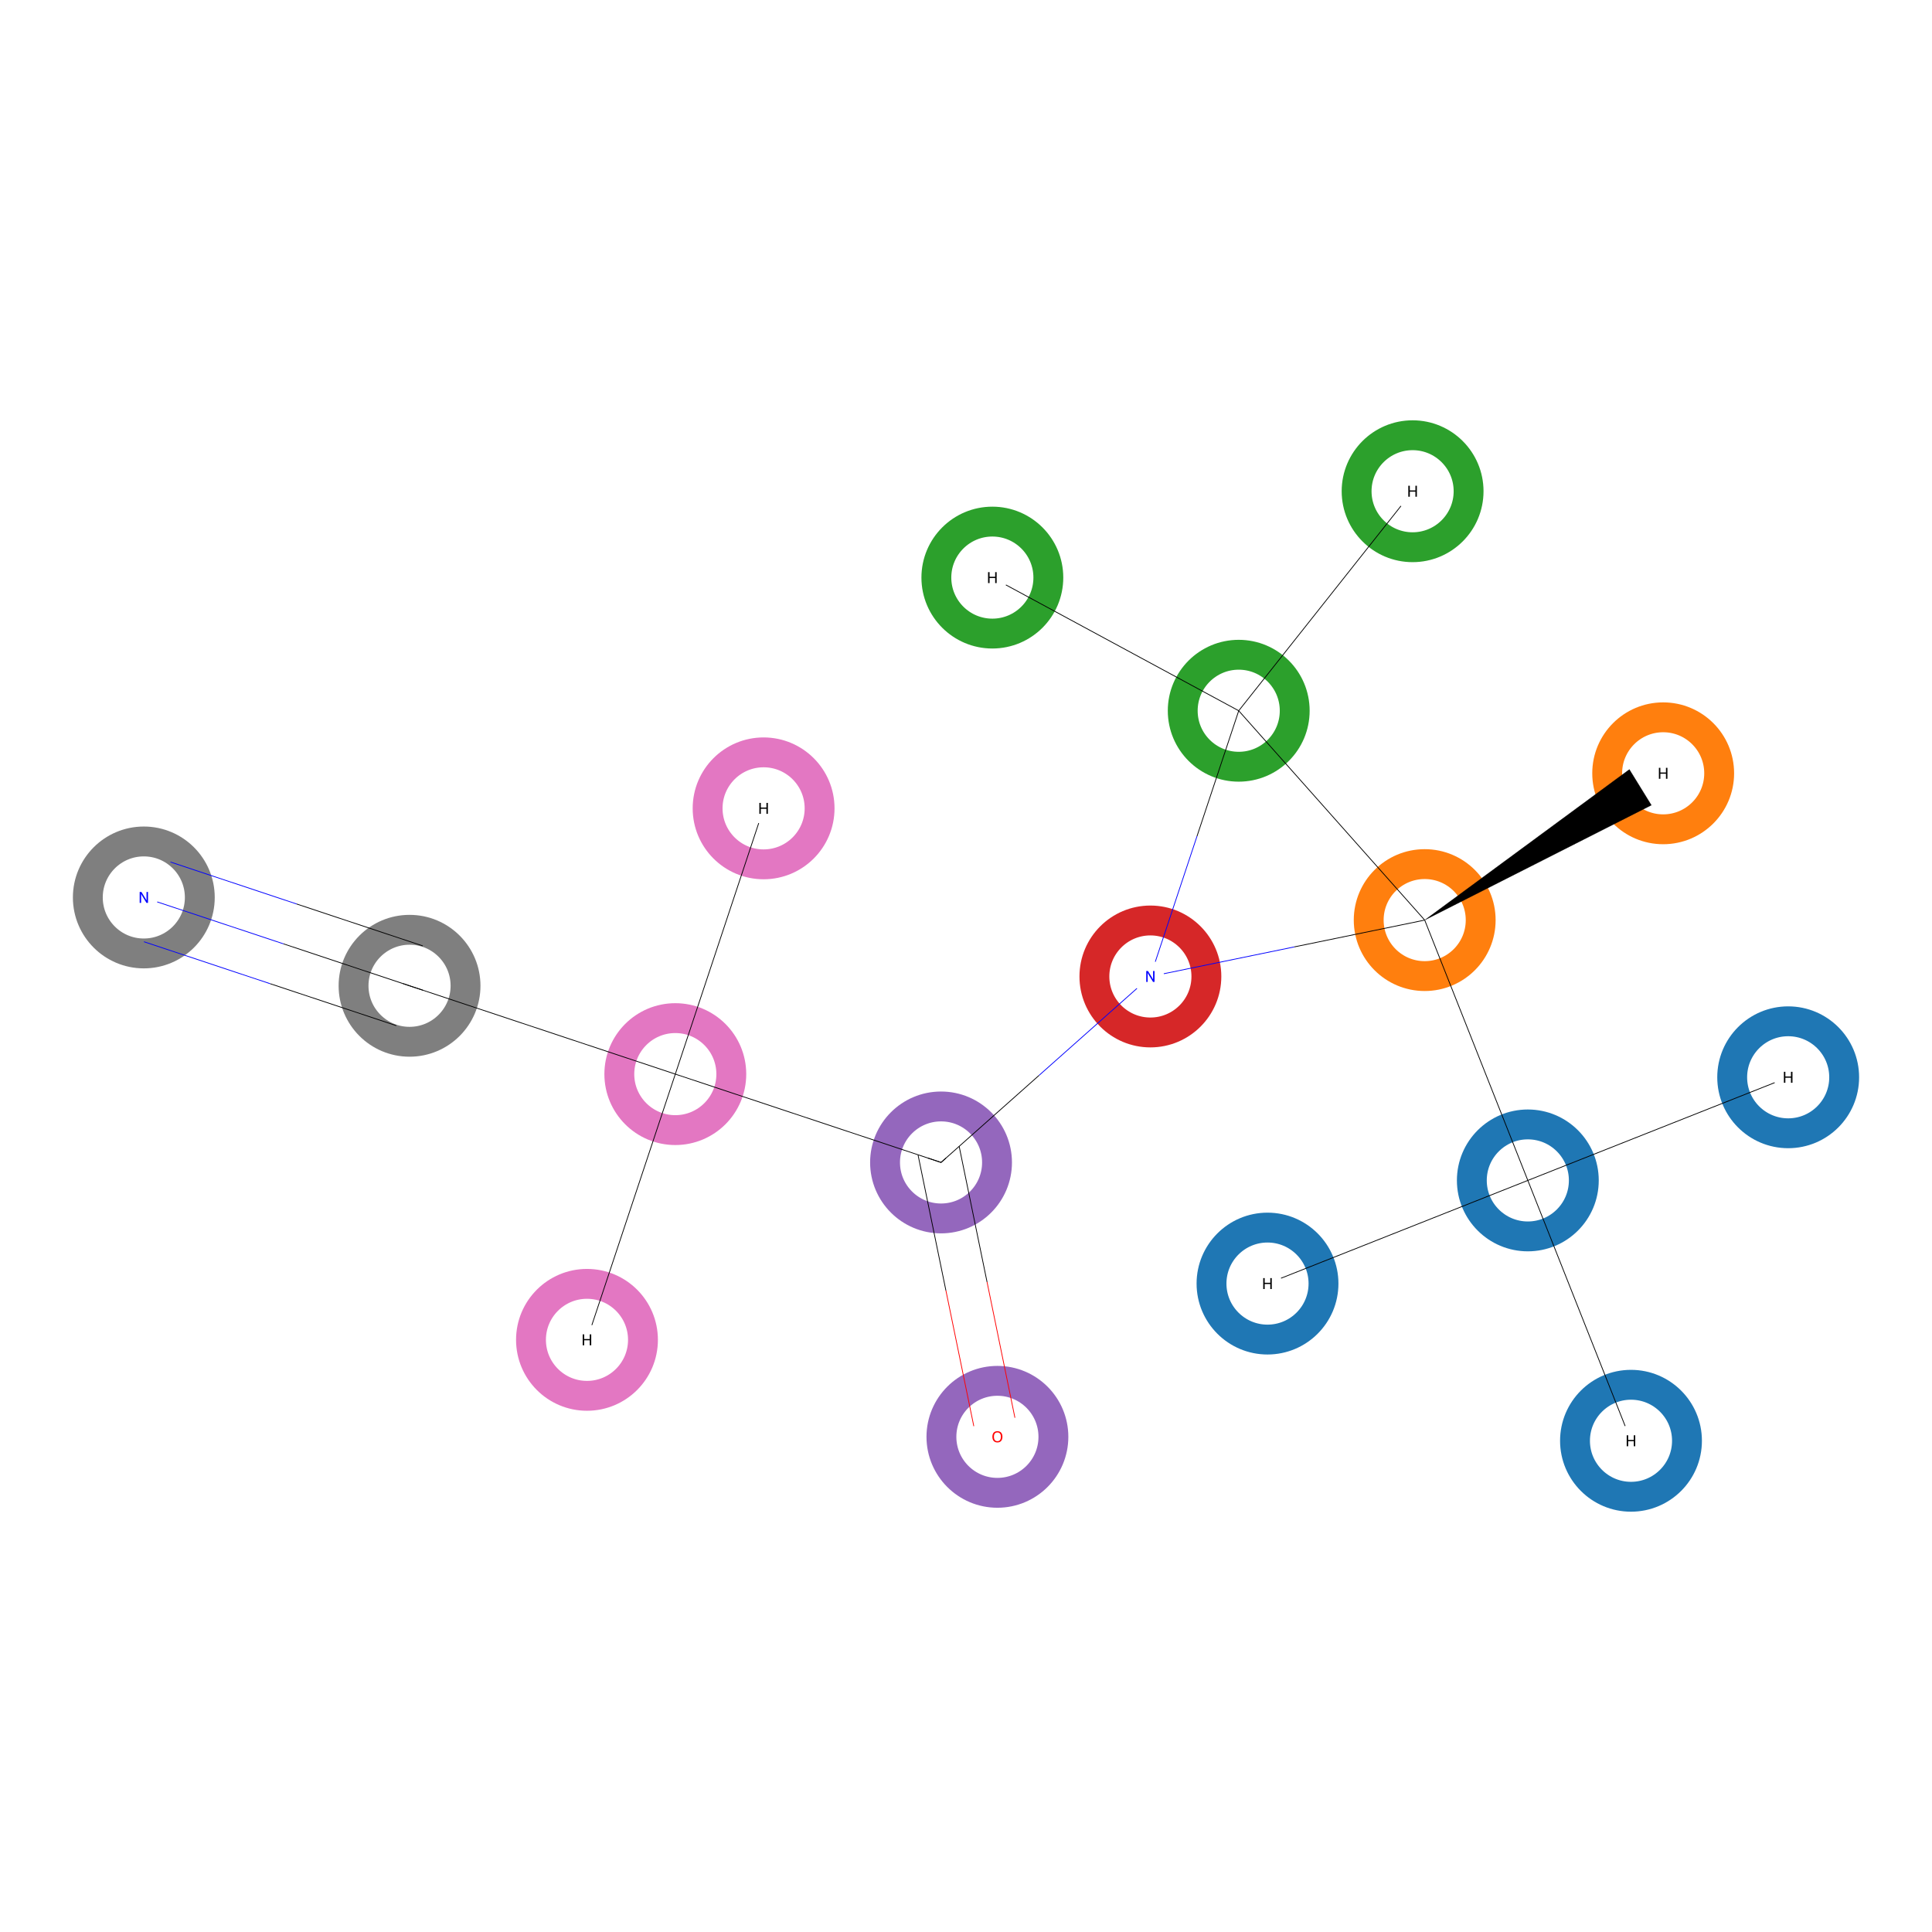<?xml version='1.0' encoding='iso-8859-1'?>
<svg version='1.1' baseProfile='full'
              xmlns='http://www.w3.org/2000/svg'
                      xmlns:rdkit='http://www.rdkit.org/xml'
                      xmlns:xlink='http://www.w3.org/1999/xlink'
                  xml:space='preserve'
width='5000px' height='5000px' viewBox='0 0 5000 5000'>
<!-- END OF HEADER -->
<rect style='opacity:1.0;fill:#FFFFFF;stroke:none' width='5000.0' height='5000.0' x='0.0' y='0.0'> </rect>
<ellipse cx='3954.0' cy='3054.9' rx='144.9' ry='144.9' class='atom-0'  style='fill:none;stroke:#1F77B4;stroke-width:77.3px;stroke-linecap:butt;stroke-linejoin:miter;stroke-opacity:1' />
<ellipse cx='3687.1' cy='2381.2' rx='144.9' ry='144.9' class='atom-1'  style='fill:none;stroke:#FF7F0E;stroke-width:77.3px;stroke-linecap:butt;stroke-linejoin:miter;stroke-opacity:1' />
<ellipse cx='3205.8' cy='1839.4' rx='144.9' ry='144.9' class='atom-2'  style='fill:none;stroke:#2CA02C;stroke-width:77.3px;stroke-linecap:butt;stroke-linejoin:miter;stroke-opacity:1' />
<ellipse cx='2977.2' cy='2527.1' rx='144.9' ry='144.9' class='atom-3'  style='fill:none;stroke:#D62728;stroke-width:77.3px;stroke-linecap:butt;stroke-linejoin:miter;stroke-opacity:1' />
<ellipse cx='2435.4' cy='3008.4' rx='144.9' ry='144.9' class='atom-4'  style='fill:none;stroke:#9467BD;stroke-width:77.3px;stroke-linecap:butt;stroke-linejoin:miter;stroke-opacity:1' />
<ellipse cx='2581.3' cy='3718.5' rx='144.9' ry='144.9' class='atom-5'  style='fill:none;stroke:#9467BD;stroke-width:77.3px;stroke-linecap:butt;stroke-linejoin:miter;stroke-opacity:1' />
<ellipse cx='1747.7' cy='2779.8' rx='144.9' ry='144.9' class='atom-6'  style='fill:none;stroke:#E377C2;stroke-width:77.3px;stroke-linecap:butt;stroke-linejoin:miter;stroke-opacity:1' />
<ellipse cx='1059.9' cy='2551.2' rx='144.9' ry='144.9' class='atom-7'  style='fill:none;stroke:#7F7F7F;stroke-width:77.3px;stroke-linecap:butt;stroke-linejoin:miter;stroke-opacity:1' />
<ellipse cx='372.2' cy='2322.6' rx='144.9' ry='144.9' class='atom-8'  style='fill:none;stroke:#7F7F7F;stroke-width:77.3px;stroke-linecap:butt;stroke-linejoin:miter;stroke-opacity:1' />
<ellipse cx='3280.3' cy='3321.9' rx='144.9' ry='144.9' class='atom-9'  style='fill:none;stroke:#1F77B4;stroke-width:77.3px;stroke-linecap:butt;stroke-linejoin:miter;stroke-opacity:1' />
<ellipse cx='4627.8' cy='2788.0' rx='144.9' ry='144.9' class='atom-10'  style='fill:none;stroke:#1F77B4;stroke-width:77.3px;stroke-linecap:butt;stroke-linejoin:miter;stroke-opacity:1' />
<ellipse cx='4221.0' cy='3728.7' rx='144.9' ry='144.9' class='atom-11'  style='fill:none;stroke:#1F77B4;stroke-width:77.3px;stroke-linecap:butt;stroke-linejoin:miter;stroke-opacity:1' />
<ellipse cx='4304.3' cy='2001.3' rx='144.9' ry='144.9' class='atom-12'  style='fill:none;stroke:#FF7F0E;stroke-width:77.3px;stroke-linecap:butt;stroke-linejoin:miter;stroke-opacity:1' />
<ellipse cx='2568.2' cy='1494.8' rx='144.9' ry='144.9' class='atom-13'  style='fill:none;stroke:#2CA02C;stroke-width:77.3px;stroke-linecap:butt;stroke-linejoin:miter;stroke-opacity:1' />
<ellipse cx='3655.8' cy='1271.3' rx='144.9' ry='144.9' class='atom-14'  style='fill:none;stroke:#2CA02C;stroke-width:77.3px;stroke-linecap:butt;stroke-linejoin:miter;stroke-opacity:1' />
<ellipse cx='1519.1' cy='3467.5' rx='144.9' ry='144.9' class='atom-15'  style='fill:none;stroke:#E377C2;stroke-width:77.3px;stroke-linecap:butt;stroke-linejoin:miter;stroke-opacity:1' />
<ellipse cx='1976.2' cy='2092.0' rx='144.9' ry='144.9' class='atom-16'  style='fill:none;stroke:#E377C2;stroke-width:77.3px;stroke-linecap:butt;stroke-linejoin:miter;stroke-opacity:1' />
<path class='bond-0 atom-0 atom-1' d='M 3954.0,3054.9 L 3687.1,2381.2' style='fill:none;fill-rule:evenodd;stroke:#000000;stroke-width:2.0px;stroke-linecap:butt;stroke-linejoin:miter;stroke-opacity:1' />
<path class='bond-1 atom-0 atom-9' d='M 3954.0,3054.9 L 3315.3,3308.0' style='fill:none;fill-rule:evenodd;stroke:#000000;stroke-width:2.0px;stroke-linecap:butt;stroke-linejoin:miter;stroke-opacity:1' />
<path class='bond-2 atom-0 atom-10' d='M 3954.0,3054.9 L 4592.8,2801.9' style='fill:none;fill-rule:evenodd;stroke:#000000;stroke-width:2.0px;stroke-linecap:butt;stroke-linejoin:miter;stroke-opacity:1' />
<path class='bond-3 atom-0 atom-11' d='M 3954.0,3054.9 L 4205.9,3690.6' style='fill:none;fill-rule:evenodd;stroke:#000000;stroke-width:2.0px;stroke-linecap:butt;stroke-linejoin:miter;stroke-opacity:1' />
<path class='bond-4 atom-1 atom-2' d='M 3687.1,2381.2 L 3205.8,1839.4' style='fill:none;fill-rule:evenodd;stroke:#000000;stroke-width:2.0px;stroke-linecap:butt;stroke-linejoin:miter;stroke-opacity:1' />
<path class='bond-5 atom-1 atom-3' d='M 3687.1,2381.2 L 3349.5,2450.6' style='fill:none;fill-rule:evenodd;stroke:#000000;stroke-width:2.0px;stroke-linecap:butt;stroke-linejoin:miter;stroke-opacity:1' />
<path class='bond-5 atom-1 atom-3' d='M 3349.5,2450.6 L 3011.9,2520.0' style='fill:none;fill-rule:evenodd;stroke:#0000FF;stroke-width:2.0px;stroke-linecap:butt;stroke-linejoin:miter;stroke-opacity:1' />
<path class='bond-6 atom-1 atom-12' d='M 3687.1,2381.2 L 4216.8,1991.3 L 4273.8,2083.8 Z' style='fill:#000000;fill-rule:evenodd;fill-opacity:1;stroke:#000000;stroke-width:0.5px;stroke-linecap:butt;stroke-linejoin:miter;stroke-opacity:1;' />
<path class='bond-7 atom-2 atom-3' d='M 3205.8,1839.4 L 3097.8,2164.2' style='fill:none;fill-rule:evenodd;stroke:#000000;stroke-width:2.0px;stroke-linecap:butt;stroke-linejoin:miter;stroke-opacity:1' />
<path class='bond-7 atom-2 atom-3' d='M 3097.8,2164.2 L 2989.9,2489.0' style='fill:none;fill-rule:evenodd;stroke:#0000FF;stroke-width:2.0px;stroke-linecap:butt;stroke-linejoin:miter;stroke-opacity:1' />
<path class='bond-8 atom-2 atom-13' d='M 3205.8,1839.4 L 2603.2,1513.7' style='fill:none;fill-rule:evenodd;stroke:#000000;stroke-width:2.0px;stroke-linecap:butt;stroke-linejoin:miter;stroke-opacity:1' />
<path class='bond-9 atom-2 atom-14' d='M 3205.8,1839.4 L 3625.7,1309.4' style='fill:none;fill-rule:evenodd;stroke:#000000;stroke-width:2.0px;stroke-linecap:butt;stroke-linejoin:miter;stroke-opacity:1' />
<path class='bond-10 atom-3 atom-4' d='M 2942.5,2557.9 L 2689.0,2783.1' style='fill:none;fill-rule:evenodd;stroke:#0000FF;stroke-width:2.0px;stroke-linecap:butt;stroke-linejoin:miter;stroke-opacity:1' />
<path class='bond-10 atom-3 atom-4' d='M 2689.0,2783.1 L 2435.4,3008.4' style='fill:none;fill-rule:evenodd;stroke:#000000;stroke-width:2.0px;stroke-linecap:butt;stroke-linejoin:miter;stroke-opacity:1' />
<path class='bond-11 atom-4 atom-5' d='M 2375.8,2988.6 L 2448.0,3339.8' style='fill:none;fill-rule:evenodd;stroke:#000000;stroke-width:2.0px;stroke-linecap:butt;stroke-linejoin:miter;stroke-opacity:1' />
<path class='bond-11 atom-4 atom-5' d='M 2448.0,3339.8 L 2520.2,3690.9' style='fill:none;fill-rule:evenodd;stroke:#FF0000;stroke-width:2.0px;stroke-linecap:butt;stroke-linejoin:miter;stroke-opacity:1' />
<path class='bond-11 atom-4 atom-5' d='M 2482.3,2966.7 L 2554.5,3317.9' style='fill:none;fill-rule:evenodd;stroke:#000000;stroke-width:2.0px;stroke-linecap:butt;stroke-linejoin:miter;stroke-opacity:1' />
<path class='bond-11 atom-4 atom-5' d='M 2554.5,3317.9 L 2626.6,3669.1' style='fill:none;fill-rule:evenodd;stroke:#FF0000;stroke-width:2.0px;stroke-linecap:butt;stroke-linejoin:miter;stroke-opacity:1' />
<path class='bond-12 atom-4 atom-6' d='M 2435.4,3008.4 L 1747.7,2779.8' style='fill:none;fill-rule:evenodd;stroke:#000000;stroke-width:2.0px;stroke-linecap:butt;stroke-linejoin:miter;stroke-opacity:1' />
<path class='bond-13 atom-6 atom-7' d='M 1747.7,2779.8 L 1059.9,2551.2' style='fill:none;fill-rule:evenodd;stroke:#000000;stroke-width:2.0px;stroke-linecap:butt;stroke-linejoin:miter;stroke-opacity:1' />
<path class='bond-14 atom-6 atom-15' d='M 1747.7,2779.8 L 1531.7,3429.4' style='fill:none;fill-rule:evenodd;stroke:#000000;stroke-width:2.0px;stroke-linecap:butt;stroke-linejoin:miter;stroke-opacity:1' />
<path class='bond-15 atom-6 atom-16' d='M 1747.7,2779.8 L 1963.6,2130.1' style='fill:none;fill-rule:evenodd;stroke:#000000;stroke-width:2.0px;stroke-linecap:butt;stroke-linejoin:miter;stroke-opacity:1' />
<path class='bond-16 atom-7 atom-8' d='M 1059.9,2551.2 L 733.4,2442.6' style='fill:none;fill-rule:evenodd;stroke:#000000;stroke-width:2.0px;stroke-linecap:butt;stroke-linejoin:miter;stroke-opacity:1' />
<path class='bond-16 atom-7 atom-8' d='M 733.4,2442.6 L 406.9,2334.1' style='fill:none;fill-rule:evenodd;stroke:#0000FF;stroke-width:2.0px;stroke-linecap:butt;stroke-linejoin:miter;stroke-opacity:1' />
<path class='bond-16 atom-7 atom-8' d='M 1025.6,2654.3 L 699.1,2545.8' style='fill:none;fill-rule:evenodd;stroke:#000000;stroke-width:2.0px;stroke-linecap:butt;stroke-linejoin:miter;stroke-opacity:1' />
<path class='bond-16 atom-7 atom-8' d='M 699.1,2545.8 L 372.6,2437.2' style='fill:none;fill-rule:evenodd;stroke:#0000FF;stroke-width:2.0px;stroke-linecap:butt;stroke-linejoin:miter;stroke-opacity:1' />
<path class='bond-16 atom-7 atom-8' d='M 1094.2,2448.0 L 767.7,2339.5' style='fill:none;fill-rule:evenodd;stroke:#000000;stroke-width:2.0px;stroke-linecap:butt;stroke-linejoin:miter;stroke-opacity:1' />
<path class='bond-16 atom-7 atom-8' d='M 767.7,2339.5 L 441.2,2230.9' style='fill:none;fill-rule:evenodd;stroke:#0000FF;stroke-width:2.0px;stroke-linecap:butt;stroke-linejoin:miter;stroke-opacity:1' />
<path d='M 2448.1,2997.1 L 2435.4,3008.4 L 2401.0,2996.9' style='fill:none;stroke:#000000;stroke-width:2.0px;stroke-linecap:butt;stroke-linejoin:miter;stroke-opacity:1;' />
<path d='M 1094.3,2562.6 L 1059.9,2551.2 L 1043.6,2545.7' style='fill:none;stroke:#000000;stroke-width:2.0px;stroke-linecap:butt;stroke-linejoin:miter;stroke-opacity:1;' />
<path class='atom-3' d='M 2970.9 2512.9
L 2980.2 2527.9
Q 2981.1 2529.4, 2982.6 2532.1
Q 2984.1 2534.8, 2984.2 2534.9
L 2984.2 2512.9
L 2987.9 2512.9
L 2987.9 2541.2
L 2984.1 2541.2
L 2974.1 2524.8
Q 2972.9 2522.9, 2971.7 2520.7
Q 2970.5 2518.5, 2970.1 2517.8
L 2970.1 2541.2
L 2966.5 2541.2
L 2966.5 2512.9
L 2970.9 2512.9
' fill='#0000FF'/>
<path class='atom-5' d='M 2568.3 3718.3
Q 2568.3 3711.5, 2571.6 3707.7
Q 2575.0 3703.9, 2581.3 3703.9
Q 2587.5 3703.9, 2590.9 3707.7
Q 2594.3 3711.5, 2594.3 3718.3
Q 2594.3 3725.2, 2590.9 3729.1
Q 2587.5 3733.0, 2581.3 3733.0
Q 2575.0 3733.0, 2571.6 3729.1
Q 2568.3 3725.2, 2568.3 3718.3
M 2581.3 3729.8
Q 2585.6 3729.8, 2587.9 3726.9
Q 2590.3 3724.0, 2590.3 3718.3
Q 2590.3 3712.8, 2587.9 3710.0
Q 2585.6 3707.1, 2581.3 3707.1
Q 2576.9 3707.1, 2574.6 3709.9
Q 2572.3 3712.7, 2572.3 3718.3
Q 2572.3 3724.0, 2574.6 3726.9
Q 2576.9 3729.8, 2581.3 3729.8
' fill='#FF0000'/>
<path class='atom-8' d='M 366.0 2308.4
L 375.2 2323.4
Q 376.2 2324.9, 377.6 2327.6
Q 379.1 2330.3, 379.2 2330.4
L 379.2 2308.4
L 383.0 2308.4
L 383.0 2336.7
L 379.1 2336.7
L 369.1 2320.3
Q 368.0 2318.4, 366.7 2316.2
Q 365.5 2314.0, 365.2 2313.3
L 365.2 2336.7
L 361.5 2336.7
L 361.5 2308.4
L 366.0 2308.4
' fill='#0000FF'/>
<path class='atom-9' d='M 3269.2 3307.7
L 3273.0 3307.7
L 3273.0 3319.8
L 3287.5 3319.8
L 3287.5 3307.7
L 3291.3 3307.7
L 3291.3 3336.0
L 3287.5 3336.0
L 3287.5 3323.0
L 3273.0 3323.0
L 3273.0 3336.0
L 3269.2 3336.0
L 3269.2 3307.7
' fill='#000000'/>
<path class='atom-10' d='M 4616.7 2773.8
L 4620.5 2773.8
L 4620.5 2785.9
L 4635.0 2785.9
L 4635.0 2773.8
L 4638.9 2773.8
L 4638.9 2802.2
L 4635.0 2802.2
L 4635.0 2789.1
L 4620.5 2789.1
L 4620.5 2802.2
L 4616.7 2802.2
L 4616.7 2773.8
' fill='#000000'/>
<path class='atom-11' d='M 4209.9 3714.5
L 4213.7 3714.5
L 4213.7 3726.6
L 4228.2 3726.6
L 4228.2 3714.5
L 4232.0 3714.5
L 4232.0 3742.9
L 4228.2 3742.9
L 4228.2 3729.8
L 4213.7 3729.8
L 4213.7 3742.9
L 4209.9 3742.9
L 4209.9 3714.5
' fill='#000000'/>
<path class='atom-12' d='M 4293.2 1987.1
L 4297.0 1987.1
L 4297.0 1999.2
L 4311.5 1999.2
L 4311.5 1987.1
L 4315.3 1987.1
L 4315.3 2015.5
L 4311.5 2015.5
L 4311.5 2002.4
L 4297.0 2002.4
L 4297.0 2015.5
L 4293.2 2015.5
L 4293.2 1987.1
' fill='#000000'/>
<path class='atom-13' d='M 2557.1 1480.7
L 2561.0 1480.7
L 2561.0 1492.7
L 2575.5 1492.7
L 2575.5 1480.7
L 2579.3 1480.7
L 2579.3 1509.0
L 2575.5 1509.0
L 2575.5 1495.9
L 2561.0 1495.9
L 2561.0 1509.0
L 2557.1 1509.0
L 2557.1 1480.7
' fill='#000000'/>
<path class='atom-14' d='M 3644.7 1257.1
L 3648.6 1257.1
L 3648.6 1269.2
L 3663.1 1269.2
L 3663.1 1257.1
L 3666.9 1257.1
L 3666.9 1285.5
L 3663.1 1285.5
L 3663.1 1272.4
L 3648.6 1272.4
L 3648.6 1285.5
L 3644.7 1285.5
L 3644.7 1257.1
' fill='#000000'/>
<path class='atom-15' d='M 1508.0 3453.3
L 1511.8 3453.3
L 1511.8 3465.4
L 1526.3 3465.4
L 1526.3 3453.3
L 1530.1 3453.3
L 1530.1 3481.6
L 1526.3 3481.6
L 1526.3 3468.6
L 1511.8 3468.6
L 1511.8 3481.6
L 1508.0 3481.6
L 1508.0 3453.3
' fill='#000000'/>
<path class='atom-16' d='M 1965.2 2077.9
L 1969.0 2077.9
L 1969.0 2089.9
L 1983.5 2089.9
L 1983.5 2077.9
L 1987.3 2077.9
L 1987.3 2106.2
L 1983.5 2106.2
L 1983.5 2093.1
L 1969.0 2093.1
L 1969.0 2106.2
L 1965.2 2106.2
L 1965.2 2077.9
' fill='#000000'/>
</svg>
